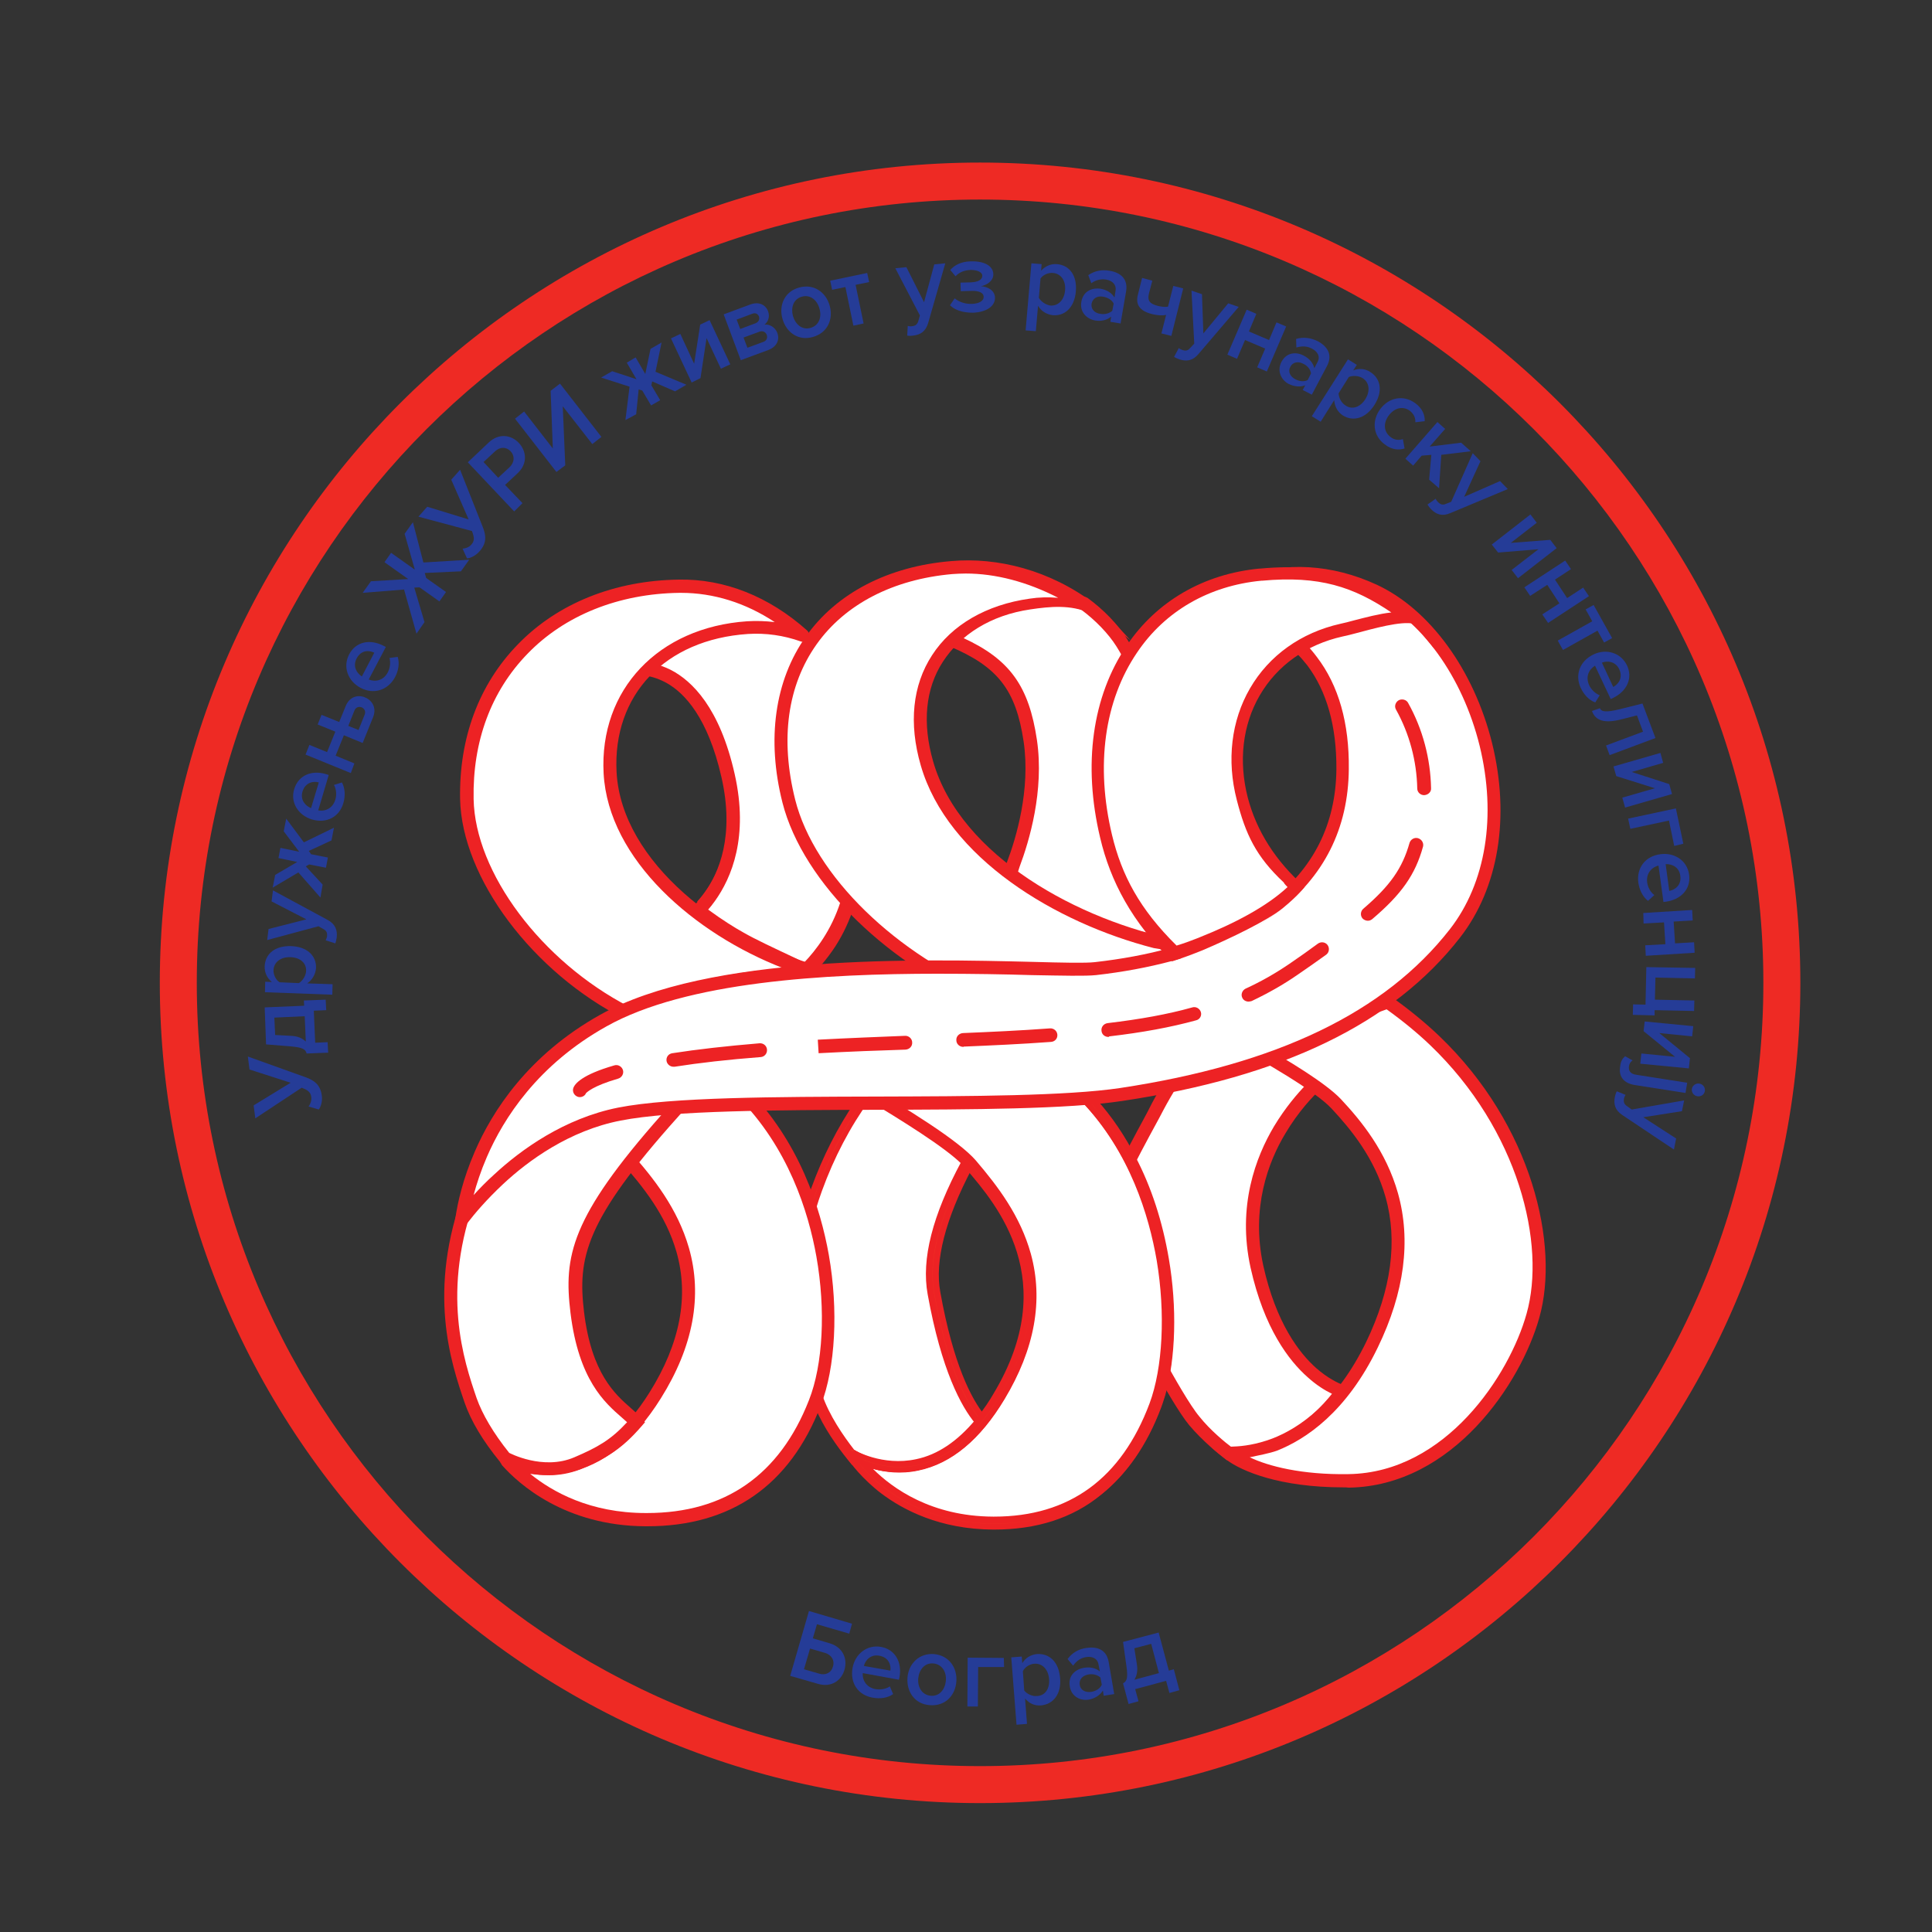 <?xml version="1.0" encoding="utf-8"?>
<!-- Generator: Adobe Illustrator 22.1.0, SVG Export Plug-In . SVG Version: 6.00 Build 0)  -->
<svg version="1.1" id="Layer_1" xmlns="http://www.w3.org/2000/svg" xmlns:xlink="http://www.w3.org/1999/xlink" x="0px" y="0px"
	 viewBox="0 0 700 700" style="enable-background:new 0 0 700 700;" xml:space="preserve">
<rect x="0" y="0" width="700" height="700" fill="#333333" stroke="none"/>
<style type="text/css">
	.st0{fill:#EE2A24;}
	.st1{fill:#253C97;}
	.st2{fill:#ED2224;}
	.st3{fill:#FFFFFF;}
	.st4{fill:#EE2F24;}
</style>
<g>
	<path class="st0" d="M355.1,653.3C191.2,653.3,57.9,520,57.9,356.1S191.2,58.9,355.1,58.9s297.2,133.3,297.2,297.2
		S519,653.3,355.1,653.3z M355.1,72.3c-156.5,0-283.8,127.3-283.8,283.8s127.3,283.8,283.8,283.8s283.8-127.3,283.8-283.8
		S511.6,72.3,355.1,72.3z"/>
</g>
<g>
	<path class="st1" d="M115.5,402l-3.7-1.1c0.7-0.9,1.1-2.1,1-3.3c-0.2-1.9-1.2-2.6-3.5-3.5l-16.8,11.1l-0.6-4.7l13.4-8.2l-14.9-4.8
		l-0.6-4.7l20.9,7.5c3.1,1.1,5.4,2.7,5.9,6.7C116.9,399,116.2,401.1,115.5,402z"/>
	<path class="st1" d="M111.1,381.7c-0.4-1.5-1.3-2.2-6-2.6l-8.7-0.7L95.9,365l14.3-0.6l-0.1-1.9l7.9-0.3l0.2,3.8l-4.5,0.2l0.5,11.6
		l4.5-0.2l0.2,3.8L111.1,381.7z M105.4,375.3c2.5,0.1,4.2,0.9,5.4,2.1l-0.4-9.2l-11,0.5l0.3,6.3L105.4,375.3z"/>
	<path class="st1" d="M111.3,356.3l9.2,0.3l-0.1,3.8l-24.4-0.9l0.1-3.8l2.4,0.1c-1.7-1.4-2.7-3.4-2.6-5.7c0.2-4.5,3.7-7.5,9.6-7.3
		c5.8,0.2,9.2,3.5,9,8C114.3,353,113.2,355,111.3,356.3z M105.2,346.8c-3.4-0.1-5.9,1.7-6.1,4.6c-0.1,1.8,0.9,3.7,2.2,4.5l7,0.3
		c1.3-0.8,2.5-2.6,2.6-4.3C111.1,348.9,108.7,346.9,105.2,346.8z"/>
	<path class="st1" d="M118,340.7c0.2-0.4,0.4-1,0.5-1.4c0.1-1.2-0.1-2-1.2-2.6l-1.9-1.1l-18.6,5l0.5-4l13.7-3.5l-12.6-6.5l0.5-4
		l19.8,10.7c2.8,1.5,3.6,3.7,3.3,6.4c-0.1,0.5-0.3,1.6-0.5,2.1L118,340.7z"/>
	<path class="st1" d="M116.1,325.2l-8-9.1l-9.3,5.5l0.9-4.6l8-4.7l-6.8-1.4l0.7-3.7l6.8,1.4l-5.6-7.4l0.9-4.6l6.4,8.6l10.9-5.3
		l-0.9,4.6l-8.2,3.8l0.8,1.2l6.1,1.2l-0.7,3.7l-6.1-1.2l-1.2,0.7l6.1,6.6L116.1,325.2z"/>
	<path class="st1" d="M113,296.9c-4.9-1.5-7.9-6.1-6.4-11c1.5-5,6.3-7,11.6-5.4l0.9,0.3l-3.8,12.8c2.6,0.5,5.3-0.8,6.2-3.9
		c0.5-1.6,0.4-3.7-0.5-5.3l2.9-0.9c1.1,2.1,1.3,4.8,0.5,7.5C123,295.9,118.4,298.5,113,296.9z M109.6,286.8c-0.9,3.1,1.1,5.2,3.1,6
		l2.8-9.3C113.5,282.9,110.6,283.5,109.6,286.8z"/>
	<path class="st1" d="M127.1,280.1l-16.4-6.7l1.4-3.5l6.4,2.6l3-7.4l-6.4-2.6l1.4-3.5l6.4,2.6l2.4-5.9c1.4-3.3,4.4-4.1,7-3
		c2.6,1.1,4.2,3.8,2.9,7.1l-3.8,9.4l-6.8-2.8l-3,7.4l6.8,2.8L127.1,280.1z M126.2,263l3.7,1.5l2.2-5.5c0.5-1.2,0-2.2-1-2.7
		c-1.1-0.4-2.2-0.1-2.7,1.2L126.2,263z"/>
	<path class="st1" d="M130.6,249.2c-4.5-2.4-6.5-7.5-4.1-12.1c2.4-4.6,7.5-5.7,12.5-3.1l0.8,0.4l-6.2,11.8c2.5,1,5.4,0.3,6.9-2.6
		c0.8-1.5,1.1-3.6,0.6-5.2l3-0.4c0.7,2.3,0.3,5-1,7.4C140.6,250,135.5,251.8,130.6,249.2z M129.2,238.6c-1.5,2.9,0.1,5.3,1.9,6.5
		l4.5-8.6C133.7,235.5,130.8,235.5,129.2,238.6z"/>
	<path class="st1" d="M150.9,229.6l-4.5-16l-15,1.2l3-4.2l13.5-0.8l-8.6-6.1l2.4-3.4l8.6,6.1l-3.7-13l3-4.2l3.8,14.6l16.6-1l-3,4.2
		l-13.1,0.6l0.5,1.8l7.2,5.1l-2.4,3.4l-7.2-5.1l-1.9,0.1l3.7,12.5L150.9,229.6z"/>
	<path class="st1" d="M169.2,202.3l-1.6-3.5c1.1-0.1,2.3-0.5,3.1-1.4c1.3-1.4,1.2-2.6,0.3-5l-19.4-5.2l3.2-3.6l15,4.6l-6.3-14.4
		l3.2-3.6l8.2,20.7c1.2,3,1.6,5.8-1.2,8.9C172.3,201.4,170.3,202.3,169.2,202.3z"/>
	<path class="st1" d="M186.3,185.3l-16.8-17.8l7.6-7.2c3.6-3.4,8.1-2.8,10.9,0.2c2.8,3,3.2,7.5-0.4,10.9l-4.6,4.3l6.3,6.6
		L186.3,185.3z M185,163.5c-1.6-1.7-3.9-1.6-5.6,0l-4.2,3.9l5.3,5.7l4.2-3.9C186.4,167.5,186.6,165.2,185,163.5z"/>
	<path class="st1" d="M201.6,171l-15-19.3l3.3-2.6l10.4,13.4l-0.8-20.9l3.4-2.6l15,19.3l-3.3,2.6l-10.7-13.7l0.9,21.4L201.6,171z"/>
	<path class="st1" d="M226.6,152.2l1.5-12.1l-10.3-3.3l4-2.3l8.8,2.9l-3.5-6l3.2-1.9l3.5,6l1.9-9.1l4-2.3l-2.2,10.6l11.2,4.7
		l-4.1,2.4l-8.3-3.6l-0.3,1.4l3.2,5.4l-3.3,1.9l-3.2-5.4l-1.3-0.4l-0.9,9L226.6,152.2z"/>
	<path class="st1" d="M250.6,138.6l-7.5-16l3.4-1.6l5,10.8l2.2-14.2l3.4-1.6l7.5,16l-3.4,1.6l-5.2-11.1l-2.2,14.5L250.6,138.6z"/>
	<path class="st1" d="M268.4,130.5l-6.2-16.6l9.7-3.6c3.1-1.1,5.5,0.1,6.4,2.5c0.7,2,0,3.8-1.3,4.8c1.9-0.2,3.8,1,4.6,2.9
		c1,2.6-0.1,5.1-3.2,6.3L268.4,130.5z M275,114.7c-0.4-1-1.3-1.5-2.5-1l-5.6,2.1l1.3,3.4l5.6-2.1C274.9,116.6,275.3,115.7,275,114.7
		z M277.8,121.3c-0.4-1-1.4-1.6-2.7-1.1l-5.7,2.1l1.4,3.7l5.7-2.1C277.7,123.5,278.2,122.5,277.8,121.3z"/>
	<path class="st1" d="M283.5,115.5c-1.4-4.9,0.8-9.9,6-11.3c5.3-1.5,9.7,1.6,11.1,6.5c1.4,4.9-0.7,9.9-6.1,11.4
		C289.3,123.6,284.9,120.5,283.5,115.5z M296.9,111.8c-0.8-3-3.3-5.2-6.4-4.3c-3.1,0.9-4,4-3.2,7c0.9,3,3.3,5.2,6.4,4.3
		C296.8,117.9,297.8,114.8,296.9,111.8z"/>
	<path class="st1" d="M309.2,118l-2.9-14l-4.8,1l-0.7-3.3l13.4-2.8l0.7,3.3l-4.9,1l2.9,14L309.2,118z"/>
	<path class="st1" d="M328.9,118.1c0.4,0.1,1,0.2,1.5,0.1c1.2-0.1,1.9-0.6,2.3-1.8l0.6-2.1l-8.9-17.1l4-0.4l6.4,12.7l3.7-13.7l4-0.4
		l-6.2,21.6c-0.9,3.1-2.8,4.3-5.5,4.6c-0.5,0.1-1.6,0.1-2.1,0L328.9,118.1z"/>
	<path class="st1" d="M344.2,110.6l1.7-2.5c1.7,1.4,4,2.1,6.3,2c2.6-0.1,4.2-1.1,4.2-2.5c0-1.7-2-2.3-4.6-2.2l-3.7,0.1l-0.1-3.1
		l3.7-0.1c2.6-0.1,4.2-0.9,4.2-2.4c0-1.3-1.8-2.1-4.2-2.1c-2.3,0.1-4.1,0.8-5.5,2.3l-1.9-2.3c1.6-1.8,4-3,7.2-3.1
		c5.1-0.2,8.3,1.6,8.4,4.6c0.1,2.4-2.3,4-4.5,4.4c2.1,0.1,5,1.3,5.1,4.1c0.1,3-2.9,5.3-8,5.5C348.7,113.3,345.9,112.3,344.2,110.6z"
		/>
	<path class="st1" d="M376.1,110.8l-0.8,9.2l-3.7-0.3l2.1-24.3l3.7,0.3l-0.2,2.4c1.4-1.6,3.5-2.6,5.8-2.4c4.5,0.4,7.3,4.1,6.8,9.9
		c-0.5,5.8-4,9-8.4,8.6C379.2,113.9,377.3,112.8,376.1,110.8z M385.9,105.2c0.3-3.4-1.4-6-4.3-6.3c-1.8-0.2-3.7,0.7-4.6,2l-0.6,7
		c0.7,1.3,2.5,2.6,4.2,2.8C383.5,110.9,385.6,108.6,385.9,105.2z"/>
	<path class="st1" d="M402.3,116.6l0.3-1.9c-1.5,1.3-3.6,1.8-5.9,1.4c-2.8-0.5-5.6-2.9-4.9-6.8c0.7-4,4.1-5.1,6.9-4.7
		c2.3,0.4,4.1,1.5,5.1,3.2l0.4-2.6c0.3-2-1.1-3.5-3.4-3.9c-1.9-0.3-3.7,0.1-5.4,1.3l-1.1-2.9c2.3-1.6,4.9-2.1,7.7-1.6
		c3.8,0.6,6.8,2.8,6,7.5l-2,11.6L402.3,116.6z M403,112.6l0.5-2.6c-0.6-1.3-2.1-2.2-3.8-2.5c-2.1-0.4-3.8,0.6-4.2,2.5
		c-0.3,1.9,1,3.4,3.1,3.7C400.3,114,401.9,113.6,403,112.6z"/>
	<path class="st1" d="M417.5,101.7l-1.2,4.6c-0.7,2.7,0.4,3.8,3.1,4.5c1.6,0.4,2.9,0.5,3.8,0.3l1.9-7.5l3.6,0.9l-4.3,17.2l-3.6-0.9
		l1.7-6.7c-1.3,0.3-3,0.2-5.1-0.3c-4.7-1.2-6-3.6-5.1-7.1l1.5-6L417.5,101.7z"/>
	<path class="st1" d="M427.1,126.1c0.3,0.3,0.9,0.6,1.3,0.7c1.1,0.4,2,0.3,2.8-0.7l1.5-1.6l-1-19.2l3.8,1.3l0.5,14.2l9-10.9l3.8,1.3
		l-14.6,17.1c-2.1,2.5-4.4,2.7-6.9,1.9c-0.5-0.2-1.5-0.6-1.9-0.9L427.1,126.1z"/>
	<path class="st1" d="M444.7,128.5l7-16.3l3.5,1.5l-2.7,6.4l7.3,3.1l2.7-6.4l3.5,1.5l-7,16.3l-3.5-1.5l2.9-6.8l-7.3-3.1l-2.9,6.8
		L444.7,128.5z"/>
	<path class="st1" d="M472,141.3l0.9-1.7c-1.8,0.7-4,0.5-6-0.5c-2.5-1.3-4.4-4.5-2.6-8c1.9-3.6,5.5-3.6,8-2.3
		c2.1,1.1,3.5,2.7,3.9,4.6l1.2-2.3c1-1.8,0.1-3.7-2.1-4.8c-1.7-0.9-3.5-1-5.6-0.4l-0.1-3.1c2.7-0.8,5.3-0.4,7.8,0.8
		c3.4,1.8,5.6,4.8,3.4,9l-5.5,10.4L472,141.3z M473.8,137.7l1.2-2.4c-0.2-1.5-1.3-2.8-2.8-3.5c-1.9-1-3.8-0.6-4.7,1.1
		c-0.9,1.7-0.1,3.5,1.8,4.5C470.8,138.2,472.5,138.4,473.8,137.7z"/>
	<path class="st1" d="M483.4,145l-4.9,7.8l-3.2-2l13.1-20.6l3.2,2l-1.3,2c2-0.8,4.3-0.7,6.2,0.6c3.8,2.4,4.6,7,1.5,11.9
		c-3.1,4.9-7.7,6.2-11.5,3.8C484.7,149.3,483.6,147.4,483.4,145z M494.7,144.6c1.8-2.9,1.5-6-1-7.6c-1.5-0.9-3.6-1-5-0.4l-3.7,5.9
		c0,1.5,1,3.5,2.5,4.4C489.9,148.6,492.9,147.5,494.7,144.6z"/>
	<path class="st1" d="M500.1,148.2c3.2-4.3,8.5-5.2,12.7-2.1c2.7,2,3.5,4.4,3.4,6.5l-3.4,0.4c0.1-1.7-0.6-3-1.9-4.1
		c-2.5-1.9-5.6-1.2-7.7,1.6c-2.1,2.8-1.9,6,0.7,7.9c1.3,1,2.8,1.2,4.4,0.7l0.6,3.4c-2,0.6-4.5,0.6-7.2-1.5
		C497.5,157.9,496.9,152.5,500.1,148.2z"/>
	<path class="st1" d="M517.8,173.8l0.8-9l-3.5,0.3l-3.1,3.6l-2.8-2.5l11.6-13.3l2.8,2.5l-5.6,6.4l11.4-1.4l3.5,3.1l-10.7,1.3
		l-0.8,12.1L517.8,173.8z"/>
	<path class="st1" d="M520.2,180.7c0.1,0.4,0.5,0.9,0.8,1.2c0.8,0.8,1.6,1.2,2.8,0.7l2-0.8l7.8-17.6l2.8,2.9l-5.9,12.9l13-5.7
		l2.8,2.9l-20.8,8.7c-3,1.3-5.1,0.5-7-1.4c-0.4-0.4-1-1.2-1.3-1.7L520.2,180.7z"/>
	<path class="st1" d="M540.5,197.3l14-10.9l2.3,3l-9.4,7.3l14.3-1.1l2.3,3l-14,10.9l-2.3-3l9.7-7.5l-14.6,1.2L540.5,197.3z"/>
	<path class="st1" d="M552.3,212.8l14.8-9.7l2.1,3.1l-5.8,3.8l4.4,6.7l5.8-3.8l2.1,3.1l-14.8,9.7l-2.1-3.1l6.2-4l-4.4-6.7l-6.2,4
		L552.3,212.8z"/>
	<path class="st1" d="M564.4,232.1l12.5-7l-2.4-4.3l2.9-1.6l6.7,12l-2.9,1.6l-2.4-4.3l-12.5,7L564.4,232.1z"/>
	<path class="st1" d="M577.4,237.1c4.6-2.2,9.9-0.6,12.1,4c2.2,4.7-0.1,9.4-5.1,11.8l-0.8,0.4l-5.7-12.1c-2.3,1.4-3.5,4.1-2.1,7.1
		c0.7,1.5,2.2,3,3.8,3.6l-1.6,2.6c-2.3-0.8-4.1-2.8-5.3-5.3C570.6,244.6,572.3,239.5,577.4,237.1z M586.7,242.5
		c-1.4-2.9-4.3-3.2-6.3-2.4l4.1,8.8C586.4,247.9,588.1,245.6,586.7,242.5z"/>
	<path class="st1" d="M579.7,256.6c0.5,1.4,2.4,1.5,7,0.4l8.4-2.1l4.7,12.5l-16.6,6.2l-1.3-3.5l13.4-5l-2.2-5.9l-5.5,1.4
		c-6.2,1.6-9.5,0.6-10.8-3L579.7,256.6z"/>
	<path class="st1" d="M584.6,277.7l17-4.9l1,3.6l-11.4,3.3l13.6,4.4l1,3.6l-17,4.9l-1-3.6l11.8-3.4l-14-4.4L584.6,277.7z"/>
	<path class="st1" d="M606.6,306.5l-1.9-9.2l-14,3l-0.8-3.7l17.3-3.7l2.7,12.8L606.6,306.5z"/>
	<path class="st1" d="M601.6,309.5c5.1-0.7,9.7,2.3,10.4,7.4c0.7,5.1-2.8,9-8.4,9.8l-0.9,0.1l-1.8-13.2c-2.6,0.7-4.5,2.9-4.1,6.1
		c0.2,1.7,1.2,3.6,2.6,4.6l-2.3,2.1c-1.9-1.5-3.1-3.9-3.5-6.6C592.9,314.6,596,310.2,601.6,309.5z M608.8,317.3
		c-0.4-3.2-3.1-4.3-5.3-4.2l1.3,9.7C606.9,322.4,609.3,320.7,608.8,317.3z"/>
	<path class="st1" d="M595.4,330.8l17.7-1.1l0.2,3.8l-6.9,0.4l0.5,7.9l6.9-0.4l0.2,3.8l-17.7,1.1l-0.2-3.8l7.3-0.4l-0.5-7.9
		l-7.4,0.4L595.4,330.8z"/>
	<path class="st1" d="M596.2,364l0.3-13.6l17.7,0.3l-0.1,3.8l-14.3-0.3l-0.2,8l14.3,0.3l-0.1,3.8l-14.3-0.3l0,1.9l-7.9-0.2l0.1-3.8
		L596.2,364z"/>
	<path class="st1" d="M595.9,370.1l17.6,1.7l-0.4,3.7l-11.9-1.2l11.1,9.1l-0.4,3.7l-17.6-1.7l0.4-3.7l12.2,1.2l-11.4-9.3
		L595.9,370.1z"/>
	<path class="st1" d="M588.8,382.7l2.7,1.5c-0.7,0.5-1.2,1.2-1.3,2.2c-0.2,1.5,0.5,2.7,2.6,3l18.5,2.9l-0.6,3.7l-18.5-2.9
		c-3.7-0.6-5.8-2.9-5.2-6.6C587.2,384.6,587.7,383.7,588.8,382.7z M615.7,392.6c1.3,0.2,2.2,1.4,2,2.7c-0.2,1.3-1.4,2.1-2.7,1.9
		s-2.2-1.4-2-2.7C613.2,393.3,614.4,392.4,615.7,392.6z"/>
	<path class="st1" d="M589,396.7c-0.3,0.3-0.5,0.9-0.6,1.3c-0.2,1.2,0,2,1,2.7l1.8,1.3l19-3.3l-0.8,3.9l-14,2.2l11.9,7.7l-0.8,4
		l-18.7-12.5c-2.7-1.8-3.2-4-2.7-6.6c0.1-0.5,0.4-1.5,0.7-2L589,396.7z"/>
</g>
<g>
	<path class="st1" d="M308.7,588.3l-1,3.6l-11.7-3.4l-1.5,5.1l6.1,1.8c4.8,1.4,6.5,5.6,5.4,9.5c-1.1,4-4.8,6.6-9.6,5.2l-10.1-2.9
		l6.8-23.5L308.7,588.3z M293.5,597.3l-2.2,7.5l5.5,1.6c2.3,0.7,4.4-0.3,5-2.6c0.7-2.3-0.6-4.2-2.8-4.9L293.5,597.3z"/>
	<path class="st1" d="M308.9,604.3c0.9-5,5.2-8.5,10.3-7.6c5.1,0.9,7.7,5.5,6.7,11l-0.2,0.9l-13.1-2.4c-0.2,2.7,1.4,5.2,4.6,5.8
		c1.7,0.3,3.8,0,5.2-1l1.2,2.8c-2,1.4-4.6,1.8-7.4,1.3C311,614.2,307.9,609.9,308.9,604.3z M318.6,599.9c-3.2-0.6-5.1,1.7-5.6,3.7
		l9.6,1.7C322.9,603.3,322,600.5,318.6,599.9z"/>
	<path class="st1" d="M328.8,607.8c0.4-5,4.2-8.9,9.6-8.5c5.5,0.5,8.5,5,8.1,10c-0.4,5.1-4.1,9-9.7,8.5
		C331.4,617.4,328.4,612.9,328.8,607.8z M342.7,609c0.3-3.1-1.3-6-4.5-6.3c-3.2-0.3-5.2,2.3-5.5,5.4c-0.3,3.1,1.3,6,4.5,6.3
		C340.4,614.7,342.4,612.1,342.7,609z"/>
	<path class="st1" d="M363.8,604l-9.4,0l-0.1,14.3l-3.8,0l0.1-17.7l13.1,0.1L363.8,604z"/>
	<path class="st1" d="M371.4,615.4l0.7,9.2l-3.8,0.3l-1.9-24.4l3.8-0.3l0.2,2.4c1.1-1.9,3.1-3.1,5.3-3.3c4.5-0.3,7.9,2.8,8.4,8.7
		c0.5,5.8-2.5,9.5-6.9,9.9C374.9,618.1,372.9,617.2,371.4,615.4z M380.1,608.3c-0.3-3.4-2.4-5.7-5.3-5.5c-1.8,0.1-3.5,1.3-4.2,2.7
		l0.5,7c0.9,1.2,2.9,2.2,4.6,2C378.7,614.4,380.4,611.8,380.1,608.3z"/>
	<path class="st1" d="M399.9,614.4l-0.3-1.9c-1,1.7-2.9,2.9-5.1,3.3c-2.8,0.5-6.3-0.9-6.9-4.8c-0.7-4,2.2-6.2,5-6.7
		c2.3-0.4,4.4,0,5.9,1.3L398,603c-0.3-2-2.2-3-4.5-2.6c-1.9,0.3-3.4,1.3-4.7,3.1l-2-2.4c1.7-2.3,4-3.6,6.7-4
		c3.8-0.6,7.4,0.4,8.2,5.1l2,11.6L399.9,614.4z M399.2,610.4l-0.5-2.6c-1.1-1-2.7-1.4-4.4-1.1c-2.1,0.4-3.4,1.8-3.1,3.8
		c0.3,1.9,2.1,2.8,4.2,2.5C397.1,612.7,398.6,611.8,399.2,610.4z"/>
	<path class="st1" d="M406.9,609.9c1.3-0.7,1.9-1.8,1.2-6.4l-1.2-8.6l12.9-3.4l3.7,13.8l1.8-0.5l2,7.6l-3.6,1l-1.2-4.4l-11.2,3
		l1.2,4.4l-3.6,1L406.9,609.9z M411.9,602.9c0.4,2.4,0,4.3-0.9,5.7l8.9-2.4l-2.8-10.6l-6.1,1.6L411.9,602.9z"/>
</g>
<g>
	<g>
		<g>
			<g>
				<path class="st2" d="M306,399.3l-0.5-0.9c-0.5-0.9-0.9-1.7-1.4-2.5l-1.2-2.1l4.8,3L306,399.3z"/>
			</g>
		</g>
	</g>
	<g>
		<g>
			<g>
				<path class="st3" d="M408.5,451.6c1.1,18.2,8.6,31.3,11,41.9c3.5,6.3,9.6,17.2,13.2,21.5c4.6,5.5,11.1,10.6,12.6,11.8
					c1.7,0.2,8.5,0.6,17.2-3c6.1-2.5,15.1-8,23.7-19.7c-2.4-0.9-6.5-2.8-11-6.8c-6.5-5.7-15.2-17-20-38.4
					c-4.8-21.5,1.9-38.8,8.2-49.5c5-8.5,10.7-14.2,13.4-16.7l-32.8-20.7c-2.5,1.8-9.6,6.9-14.7,13.3c-5.4,6.8-10.3,16.3-11.5,18.7
					c0,0-6.6,12.1-9.1,17.2S408.5,451.6,408.5,451.6z"/>
				<path class="st2" d="M447.8,529.2c-1.1,0-2-0.1-2.7-0.1l-0.7-0.1l-0.5-0.4c-1.9-1.4-8.3-6.6-13-12.2
					c-3.5-4.2-9.3-14.2-13.5-21.9l-0.2-0.6c-0.8-3.4-2.2-7.2-3.6-11.2c-3-8.3-6.7-18.5-7.5-31c-0.4-4.4-2-26.2,0.6-31.6
					c2.4-5.1,8.9-16.8,9.1-17.3c1.3-2.7,6.2-12.1,11.8-19c5.2-6.5,12.3-11.8,15.2-13.7l1.3-0.9l36.7,23.2l-2.2,2.1
					c-2.8,2.6-8.1,8.1-12.9,16.2c-6.2,10.3-12.5,27-8,47.8c4.6,20.8,13,31.7,19.2,37.2c4.1,3.6,7.8,5.4,10.2,6.3l3,1.1l-1.9,2.5
					c-9,12.1-18.4,17.8-24.7,20.4C456.9,528.6,451.3,529.2,447.8,529.2z M446.3,524.4c2.4,0.1,8.2,0.1,15.4-2.9
					c5.4-2.2,13.2-6.9,20.9-16.5c-2.5-1.2-5.6-3.1-8.8-6c-6.8-6-15.8-17.7-20.7-39.7c-4.9-22.3,1.9-40.1,8.5-51.2
					c4.1-6.8,8.5-11.9,11.6-15.1l-28.9-18.3c-2.9,2.1-8.7,6.6-12.9,11.9c-5.4,6.7-10.3,16.4-11.3,18.3c-0.1,0.2-6.7,12.2-9.1,17.2
					c-1.5,3.1-1,19-0.1,29.2l0,0c0.7,11.8,4.2,21.3,7.2,29.7c1.5,4.1,2.9,7.9,3.7,11.5c3.4,6.2,9.4,16.8,12.8,20.8
					C438.5,518.2,444,522.7,446.3,524.4z"/>
			</g>
		</g>
	</g>
	<g>
		<g>
			<g>
				<path class="st2" d="M436.4,530.4C436.4,530.5,436.4,530.5,436.4,530.4C436.4,530.4,436.4,530.4,436.4,530.4L436.4,530.4z
					 M437.7,528.9L437.7,528.9C437.7,528.9,437.7,528.9,437.7,528.9C437.7,528.9,437.7,528.9,437.7,528.9z"/>
			</g>
		</g>
	</g>
	<g>
		<g>
			<g>
				<path class="st3" d="M447.1,526.5c5.1,3.8,17.5,10.4,41.5,10c36.5-0.5,60.3-36.9,66.7-59.8c7.2-25.7-2.7-68.2-35.6-99.7
					c-4.7-4.5-10.4-9.2-16.9-13.9c-4.4,1.7-9,3.2-13.7,4.6c-12.8,3.7-26.7,6.3-42.4,8c14.5,8.1,31.4,17.9,37.3,24.2
					c7.2,7.7,16,18.5,20.2,33.1c4.7,16.5,2.3,34.7-7.1,54.2c-11.1,22.9-25.3,32.3-35.2,36.2C455.9,525.7,450.8,526.4,447.1,526.5z"
					/>
				<path class="st2" d="M486.8,538.9c-23.3,0-36.9-5.9-42.3-9.9l-5.5-4.5l8.1-0.4c3.1-0.1,8.1-0.7,13.9-2.9
					c9.6-3.7,23.2-12.8,34-35c9.1-18.9,11.5-36.6,7-52.5c-4-14.2-12.6-24.6-19.6-32.1c-5.9-6.3-23.8-16.6-36.8-23.8l-6.5-3.6
					l7.4-0.8c15.5-1.6,29.3-4.2,42-7.9c4.7-1.3,9.2-2.9,13.6-4.5l1.2-0.4l1,0.7c6.6,4.7,12.4,9.5,17.2,14.1
					c33.6,32.2,43.7,75.7,36.2,102.1c-6.6,23.5-31.2,60.9-69,61.5C488,538.9,487.4,538.9,486.8,538.9z M452.8,528
					c6.6,3.2,18.9,6.4,35.8,6.1c35.2-0.5,58.3-35.9,64.5-58.1c7.1-25-2.7-66.5-35-97.4c-4.4-4.2-9.7-8.6-15.7-12.9
					c-4.1,1.5-8.4,2.9-12.7,4.2c-11,3.2-22.6,5.5-35.5,7.2c12.8,7.2,26.2,15.4,31.6,21.1c7.4,7.9,16.4,18.9,20.7,34.1
					c4.8,17.1,2.4,35.9-7.3,55.9c-11.4,23.6-26.2,33.3-36.5,37.4C459.9,526.6,455.6,527.4,452.8,528z"/>
			</g>
		</g>
	</g>
	<g>
		<g>
			<g>
				<path class="st3" d="M330.6,391.7c18.6-0.1,37.5-0.1,53.9-0.6c2.8,2.5,5.5,5,8,7.6c17.9,18.6,25,41.9,27.8,58.2
					c3.3,19.2,2.3,39.2-2.7,52.3c-10.5,27.7-29.9,41.7-57.9,41.7c-0.1,0-0.3,0-0.4,0c-26.7-0.1-41.8-14-47.7-20.9
					c4.4,1.8,11.7,3.7,20.3,2c11.7-2.4,22-11,30.7-25.4c10.8-17.9,14-35.3,9.4-51.8c-3.8-13.5-11.8-24-19.8-33.4
					c-6-6.9-23.3-17.6-43.7-29.6C315.8,391.8,323.2,391.8,330.6,391.7z"/>
			</g>
			<g>
				<path class="st2" d="M359.7,551.5l-0.4,0c-27.3-0.1-42.8-14.8-48.2-21.1l-1.6-1.9l2.3,1c4.5,1.8,11.6,3.7,19.9,1.9
					c11.5-2.4,21.7-10.8,30.3-25.1c10.8-17.8,13.9-35,9.4-51.4c-3.7-13.4-11.7-23.8-19.7-33.1c-6.1-7-24.5-18.3-43.5-29.5l-1.9-1.1
					l2.2,0c7.3-0.1,14.7-0.1,22.1-0.1l0,0c18.4-0.1,37.4-0.1,53.9-0.6l0.3,0l0.2,0.2c2.9,2.6,5.6,5.2,8,7.6
					c18,18.7,25.1,42.1,27.9,58.5c3.3,19.3,2.3,39.4-2.7,52.6C407.6,537.3,387.9,551.5,359.7,551.5z M313.7,531.4
					c6.4,6.8,21.2,18.8,45.6,18.9l0.4,0c27.7,0,46.9-13.9,57.3-41.3c4.9-13,5.9-32.9,2.7-52c-2.8-16.2-9.9-39.5-27.6-57.9
					c-2.3-2.4-4.9-4.9-7.7-7.4c-16.4,0.5-35.3,0.6-53.6,0.6l0,0c-6.6,0-13.3,0-19.9,0.1c18.4,10.8,36,21.7,42,28.6
					c8.1,9.4,16.2,20,20,33.6c4.6,16.6,1.4,34.2-9.5,52.3c-8.8,14.6-19.3,23.2-31.1,25.7C324.7,534.1,318.3,533,313.7,531.4z"/>
			</g>
		</g>
	</g>
	<g>
		<g>
			<g>
				<g>
					<path class="st4" d="M296.6,509.9c-0.6-1.3-1.1-2.6-1.5-3.9c-4.6-13.8-13-39.5,0-75.3c4.6-12.8,10.3-23,15.7-30.8
						c0.5-0.7,1-1.4,1.5-2.1c0.3-0.4,0.5-0.7,0.8-1.1c0.7,0.4,1.3,0.8,2,1.2c-5.9,8-12.5,19.2-17.7,33.6c-12.8,35.2-4.5,60.4,0,74
						c2.5,7.6,7.5,15,11.8,20.5c-0.4-0.1-0.9-0.1-1.2,0.2c-0.4,0.3-0.5,0.9-0.2,1.4c0.1,0.1,0.6,1,1.6,2.3
						c-3.7-4.4-8.3-10.5-11.6-17.3C297.3,511.6,296.9,510.7,296.6,509.9z"/>
				</g>
				<g>
					<path class="st2" d="M308.9,530.1c-3.4-4.1-8.2-10.4-11.7-17.4c-0.4-0.8-0.8-1.7-1.2-2.5h0c-0.6-1.4-1.1-2.7-1.5-4
						c-4.6-13.9-13.1-39.7,0-75.7c4.1-11.2,9.4-21.6,15.7-30.9c0.5-0.7,1-1.4,1.5-2.1l1.1-1.6l3,1.8l-0.4,0.5
						c-7.2,9.9-13.2,21.2-17.6,33.5c-12.7,35-4.4,60.1,0,73.6c2.6,7.7,7.8,15.3,11.7,20.3l1.3,1.6l-2-0.7c-0.2-0.1-0.4,0-0.6,0.1
						c-0.2,0.2-0.2,0.4-0.1,0.6c0.1,0.2,0.6,1,1.6,2.3L308.9,530.1z M297.1,509.7c0.4,0.8,0.7,1.7,1.1,2.5
						c2.6,5.2,5.9,10.1,8.8,13.9c0.1-0.2,0.2-0.3,0.4-0.5c0.1-0.1,0.3-0.2,0.4-0.3c-3.9-5.1-8.8-12.3-11.3-19.8
						c-4.5-13.6-12.9-39,0-74.3c4.4-12.2,10.3-23.3,17.4-33.2l-0.9-0.5l-0.5,0.6c-0.5,0.7-1,1.4-1.5,2.1
						c-6.3,9.3-11.6,19.6-15.6,30.7c-13,35.7-4.5,61.2,0,75C296.1,507,296.6,508.3,297.1,509.7L297.1,509.7z"/>
				</g>
			</g>
			<g>
				<g>
					<path class="st4" d="M297.3,512.6c-0.4-0.8-0.8-1.7-1.2-2.5l0,0c-0.6-1.4-1.1-2.7-1.5-4c-4.6-13.8-13.1-39.6,0-75.7
						c4.1-11.2,9.4-21.6,15.7-30.9c0.5-0.7,1-1.4,1.5-2.1l1.1-1.5l2.8,1.7l-0.3,0.4c-7.2,9.9-13.2,21.2-17.6,33.5
						c-12.7,35-4.4,60.2,0,73.7c2.6,7.8,7.8,15.4,11.8,20.4l1.1,1.4l-1.7-0.6c-0.2-0.1-0.5,0-0.7,0.1c-0.2,0.2-0.3,0.5-0.1,0.8
						c0,0,0.5,0.9,1.6,2.3l-0.8,0.6C305.5,526,300.7,519.6,297.3,512.6z M296.8,505.4c-4.5-13.6-12.9-38.9,0-74.3
						c4.4-12.2,10.3-23.4,17.5-33.3l-1.1-0.6l-0.5,0.7c-0.5,0.7-1,1.4-1.5,2.1c-6.3,9.3-11.6,19.6-15.6,30.7c-13,35.7-4.5,61.3,0,75
						c0.4,1.3,0.9,2.5,1.5,3.9v0c0.4,0.8,0.7,1.7,1.1,2.5c2.6,5.3,6,10.2,9,14c0.1-0.2,0.2-0.4,0.4-0.6c0.2-0.1,0.3-0.2,0.5-0.3
						C304.2,520.3,299.3,512.9,296.8,505.4z"/>
				</g>
				<g>
					<path class="st2" d="M308.8,530.8l-0.4-0.4c-3.4-4.1-8.3-10.5-11.7-17.5l0,0c-0.4-0.8-0.8-1.7-1.2-2.6c-0.6-1.4-1.1-2.7-1.5-4
						c-4.6-13.9-13.2-39.8,0-76c4.1-11.2,9.4-21.7,15.8-31.1c0.5-0.7,1-1.4,1.5-2.1l1.4-2l3.9,2.3l-0.7,0.9
						c-7.2,9.9-13.1,21.1-17.6,33.3c-12.7,34.8-4.4,59.8,0,73.3c2.5,7.7,7.7,15.2,11.7,20.2l2.4,3l-3.7-1.3c0,0,0.5,0.9,1.5,2.3
						l0.4,0.5L308.8,530.8z M307.4,527.2c0.1,0.1,0.2,0.2,0.3,0.4c0-0.1-0.1-0.1-0.1-0.1c-0.1-0.1-0.1-0.2-0.1-0.4L307.4,527.2z
						 M313.3,398l-0.2,0.2c-0.5,0.7-1,1.4-1.5,2.1c-6.3,9.2-11.5,19.5-15.6,30.6c-12.9,35.5-4.5,61,0,74.7c0.4,1.2,0.9,2.5,1.5,3.9
						c0.4,0.8,0.7,1.6,1.1,2.5c2.1,4.3,4.9,8.7,8.4,13.3c0,0,0,0,0,0c0,0,0,0,0,0c-3.8-4.9-8.6-12.1-11-19.5l0,0
						c-4.5-13.7-12.9-39.1,0-74.6C300.6,418.9,306.4,407.8,313.3,398L313.3,398z"/>
				</g>
			</g>
		</g>
		<g>
			<g>
				<g>
					<g>
						<path class="st3" d="M349.4,421.2c-10.4,19.5-14.4,35.1-12.2,47.5c5,28,12.3,40.8,17.1,46.4c-6.7,8.1-14.1,13-22.2,14.7
							c-12.7,2.7-22.7-3.8-22.8-3.9c-0.1-0.1-0.2-0.1-0.3-0.1c-4.3-5.5-9.3-12.9-11.8-20.5c-4.5-13.6-12.8-38.8,0-74
							c5.3-14.4,11.9-25.6,17.7-33.6C330.2,406.9,343.4,415.3,349.4,421.2z"/>
					</g>
					<g>
						<path class="st2" d="M325.9,531.1c-9.8,0-16.8-4.6-16.8-4.7l-0.2-0.1l-0.2-0.2c-4-5.1-9.3-12.8-11.9-20.7
							c-4.5-13.6-12.9-39,0-74.3c4.5-12.4,10.5-23.7,17.8-33.7l0.3-0.5l0.5,0.3c18.7,11.2,29.4,18.5,34.6,23.5l0.3,0.3l-0.2,0.4
							c-10.3,19.4-14.3,34.8-12.1,47.1c4.9,27.4,11.9,40.2,16.9,46.2l0.3,0.4l-0.3,0.4c-6.8,8.2-14.3,13.2-22.5,14.9
							C330,530.9,327.9,531.1,325.9,531.1z M309.5,525.3c0.1,0,0.1,0.1,0.2,0.1c0.1,0.1,9.9,6.4,22.3,3.8c7.8-1.6,15-6.4,21.5-14.1
							c-5.1-6.2-12-19.2-16.9-46.3c-2.2-12.5,1.7-28.1,12-47.5c-6.6-6.3-21.3-15.4-33.5-22.8c-7.1,9.8-12.9,20.9-17.3,33
							c-12.7,35-4.4,60.1,0,73.6C300.4,512.8,305.6,520.3,309.5,525.3z"/>
					</g>
				</g>
			</g>
			<g>
				<g>
					<g>
						<path class="st4" d="M349.4,421.2c0.6,0.6,1.1,1.1,1.6,1.6c0,0,0.1,0.1,0.1,0.2c-9.7,18.6-13.6,33.8-11.5,45.3
							c4.8,27,11.8,39.4,16.2,45c-0.5,0.6-1,1.2-1.5,1.8c-4.8-5.7-12.1-18.5-17.1-46.4C335.1,456.3,339,440.6,349.4,421.2z"/>
					</g>
					<g>
						<path class="st2" d="M354.3,516.1l-0.5-0.6c-5.1-6-12.2-19.1-17.2-46.7c-2.3-12.6,1.7-28.3,12.2-47.9l0.4-0.7l0.6,0.6
							c0.6,0.6,1.1,1.1,1.6,1.7l0.3,0.3l-0.1,0.5c-9.7,18.4-13.5,33.6-11.5,45c4.7,26.3,11.4,38.8,16.1,44.7l0.3,0.4l-0.3,0.4
							c-0.5,0.6-1,1.3-1.5,1.9L354.3,516.1z M349.6,422.2c-10,19-13.9,34.2-11.7,46.4c4.7,26.5,11.5,39.4,16.4,45.6
							c0.2-0.3,0.5-0.6,0.7-0.9c-4.8-6.1-11.4-18.8-16.1-44.9c-2.1-11.6,1.8-26.9,11.4-45.4C350.1,422.8,349.9,422.5,349.6,422.2z
							 M350.9,422.9L350.9,422.9L350.9,422.9L350.9,422.9z"/>
					</g>
				</g>
				<g>
					<g>
						<path class="st4" d="M353.9,515.4c-5.1-6-12.2-19-17.2-46.7c-2.2-12.6,1.7-28.2,12.2-47.8l0.3-0.6l0.5,0.5
							c0.6,0.6,1.1,1.1,1.6,1.7l0.3,0.4l-0.2,0.3c-9.7,18.4-13.5,33.6-11.5,45c4.7,26.3,11.4,38.9,16.1,44.8l0.2,0.3l-0.2,0.3
							c-0.5,0.6-1,1.3-1.5,1.9l-0.4,0.5L353.9,515.4z M339,468.4c-2.1-11.6,1.8-26.9,11.4-45.4c-0.3-0.3-0.6-0.7-0.9-1
							c-10.1,19.1-14,34.4-11.8,46.6c4.8,26.7,11.5,39.6,16.5,45.7c0.3-0.3,0.6-0.7,0.8-1C350.3,507.2,343.7,494.5,339,468.4z"/>
					</g>
					<g>
						<path class="st2" d="M354.3,516.9l-0.9-1.1c-5.1-6.1-12.3-19.2-17.3-46.9c-2.3-12.7,1.7-28.5,12.3-48.2l0.7-1.3l1.1,1.1
							c0.6,0.6,1.2,1.2,1.6,1.7l0.6,0.7l-0.3,0.6c-9.6,18.3-13.5,33.4-11.4,44.7c4.7,26.2,11.3,38.7,16,44.5l0.5,0.6l-0.5,0.7
							c-0.5,0.6-1,1.3-1.5,1.9L354.3,516.9z M349.7,423.1c-9.7,18.6-13.4,33.5-11.3,45.4c4.6,25.9,11.1,38.6,15.9,44.8
							c0,0,0,0,0.1-0.1c-4.8-6.2-11.3-19-15.9-44.8l0,0C336.4,456.9,340.2,441.6,349.7,423.1C349.7,423.1,349.7,423.1,349.7,423.1z"
							/>
					</g>
				</g>
			</g>
			<g>
				<g>
					<g>
						<path class="st4" d="M307.9,526c0.3-0.3,0.8-0.4,1.2-0.2c0.1,0,0.2,0.1,0.3,0.1c0.1,0.1,10,6.6,22.8,3.9
							c8.1-1.7,15.5-6.6,22.2-14.7c0.5-0.6,1-1.2,1.5-1.8c1.8-2.4,3.6-5,5.3-7.8c24.9-41.5,1.5-69.2-10-82.5c0,0-0.1-0.1-0.1-0.2
							c-0.4-0.5-1-1.1-1.6-1.6c-6-5.8-19.2-14.3-34.4-23.5c-0.6-0.4-1.3-0.8-2-1.2c-0.7-0.4-1.5-0.9-2.2-1.3
							c-1.4-0.8-2.8-1.7-4.3-2.5c-0.5-0.3-0.9-0.6-1.4-0.8c1.4,0,2.9,0,4.3,0c20.2,12,37.4,22.7,43.3,29.6c8,9.4,16,19.9,19.7,33.4
							c4.5,16.5,1.4,33.9-9.4,51.8c-8.7,14.4-18.9,22.9-30.5,25.4c-8.5,1.8-15.7-0.1-20.1-2c5.8,6.9,20.8,20.8,47.3,20.9
							c0.1,0,0.3,0,0.4,0c27.7,0,47-14,57.4-41.7c4.9-13.1,5.9-33.1,2.7-52.3c-2.8-16.3-9.8-39.7-27.6-58.2
							c-2.5-2.6-5.1-5.1-7.9-7.6c1.1,0,2.2-0.1,3.2-0.1c2.2,2,4.4,4.1,6.4,6.2c6,6.3,10.8,13.1,14.7,20.1c0.5,0.9,1,1.8,1.4,2.6
							c6.8,13.1,10.3,26.3,12,36.7c3,17.5,2.4,35.7-1.3,48.9c-0.3,0.9-0.6,1.9-0.8,2.8c-0.2,0.6-0.4,1.2-0.6,1.7
							c-5,13.4-12.3,23.9-21.5,31.1c-10.3,8-23.1,12.1-38.1,12.1c-0.1,0-0.3,0-0.4,0c-19-0.1-32.1-7.1-39.8-12.9
							c-1.7-1.3-3.2-2.5-4.5-3.7c0,0,0,0,0,0c-2.9-2.7-4.9-5.1-6.2-6.7c-1-1.4-1.6-2.2-1.6-2.3C307.4,526.9,307.5,526.4,307.9,526z"
							/>
					</g>
					<g>
						<path class="st2" d="M360.2,553.7l-0.4,0c-19.1-0.1-32.4-7.1-40.2-13c-1.6-1.2-3.1-2.5-4.5-3.8c-3-2.8-5.1-5.3-6.3-6.8
							c-1-1.4-1.6-2.2-1.7-2.4c-0.4-0.7-0.3-1.6,0.3-2.1l0,0c0.5-0.4,1.2-0.6,1.8-0.3c0.1,0.1,0.3,0.1,0.4,0.2
							c0.1,0.1,9.9,6.4,22.3,3.8c7.9-1.7,15.2-6.5,21.8-14.5c0.5-0.6,1-1.2,1.5-1.8c1.8-2.4,3.6-5,5.2-7.7
							c24.8-41.3,1.4-68.7-9.9-81.9l0.4-0.5l-0.5,0.4c-0.4-0.5-0.9-1-1.5-1.6c-6.6-6.4-21.8-15.9-34.3-23.4l-4.1-2.5
							c-1.4-0.8-2.8-1.7-4.3-2.5l-3.3-1.9l6.7-0.1l0.1,0.1c18.9,11.2,37.3,22.5,43.4,29.7c8.1,9.4,16.1,20,19.8,33.6
							c4.6,16.6,1.4,34.2-9.4,52.3c-8.7,14.6-19.1,23.2-30.9,25.7c-7.2,1.5-13.6,0.4-18.1-1.1c6.3,6.8,21,18.8,45.2,18.9l0.4,0
							c27.4,0,46.5-13.9,56.8-41.3c4.9-13,5.9-32.9,2.6-52c-2.8-16.2-9.8-39.5-27.4-57.9c-2.3-2.4-5-5-7.9-7.6l-1.1-1l1.5,0
							c1.1,0,2.2-0.1,3.2-0.1l0.3,0l0.2,0.2c2.3,2.1,4.5,4.2,6.4,6.2c5.6,5.9,10.6,12.7,14.8,20.2c0.5,0.9,1,1.8,1.4,2.7
							c5.7,11,9.8,23.4,12.1,36.8c3,17.4,2.5,35.8-1.3,49.2c-0.3,1-0.6,1.9-0.9,2.8c-0.2,0.6-0.4,1.2-0.6,1.7
							c-5.1,13.5-12.4,24.1-21.7,31.4C388.3,549.6,375.4,553.7,360.2,553.7z M308.3,526.4c-0.2,0.2-0.2,0.4-0.1,0.6
							c0.1,0.2,0.6,1,1.6,2.3c1.2,1.5,3.2,4,6.1,6.6c1.5,1.3,2.9,2.6,4.5,3.7c7.6,5.8,20.6,12.7,39.4,12.8l0.4,0
							c14.9,0,27.6-4,37.7-11.9c9.1-7.1,16.3-17.5,21.3-30.8c0.2-0.5,0.4-1.1,0.6-1.7c0.3-0.9,0.6-1.8,0.8-2.7
							c3.7-13.2,4.2-31.4,1.3-48.7c-2.3-13.3-6.3-25.6-12-36.5c-0.5-0.9-0.9-1.8-1.4-2.6c-4.1-7.4-9-14.1-14.6-19.9
							c-1.9-1.9-3.9-4-6.2-6c-0.5,0-1,0-1.5,0.1c2.5,2.3,4.8,4.5,6.8,6.6c17.8,18.7,24.9,42.1,27.7,58.5c3.3,19.3,2.3,39.4-2.7,52.6
							c-10.5,27.9-30,42.1-58,42.1l-0.4,0c-27.1-0.1-42.4-14.8-47.8-21.1l-1.6-1.9l2.3,1c4.4,1.8,11.5,3.7,19.7,1.9
							c11.4-2.4,21.5-10.8,30.1-25.1c10.7-17.8,13.8-35,9.3-51.4c-3.7-13.4-11.6-23.8-19.6-33.1c-6-7-24.2-18.3-43-29.4l-2,0
							c1.3,0.8,2.6,1.5,3.9,2.3l4.1,2.5c18.7,11.2,29.4,18.5,34.6,23.5c0.6,0.6,1.1,1.1,1.6,1.7l0.1,0.2
							c11.4,13.4,35.3,41.2,10,83.2c-1.7,2.8-3.5,5.5-5.3,7.8c-0.5,0.6-1,1.3-1.5,1.9c-6.8,8.2-14.3,13.2-22.5,14.9
							c-13.1,2.8-23.2-3.9-23.3-4C308.7,526.3,308.5,526.3,308.3,526.4L308.3,526.4z"/>
					</g>
				</g>
				<g>
					<g>
						<path class="st4" d="M360.2,553.6l-0.4,0c-19.1-0.1-32.4-7.1-40.1-13c-1.6-1.2-3.1-2.4-4.6-3.8c-3-2.7-5-5.2-6.2-6.8
							c-1.1-1.4-1.6-2.4-1.7-2.4c-0.4-0.7-0.3-1.5,0.3-2v0c0.5-0.4,1.1-0.5,1.7-0.3c0.1,0.1,0.3,0.1,0.4,0.2
							c0.1,0.1,9.9,6.5,22.4,3.8c7.9-1.7,15.3-6.6,21.9-14.5c0.5-0.6,1-1.2,1.5-1.8c1.8-2.3,3.6-5,5.3-7.7
							c24.8-41.4,1.4-68.8-9.9-82l-0.1-0.2c-0.4-0.5-0.9-1-1.5-1.6c-6.6-6.4-21.8-15.9-34.4-23.4l-4-2.4c-1.4-0.8-2.8-1.7-4.3-2.5
							l-2.9-1.7l6.3-0.1l0.1,0.1c18.9,11.2,37.3,22.5,43.4,29.7c8.1,9.4,16,20,19.8,33.6c4.6,16.6,1.4,34.1-9.4,52.2
							c-8.7,14.5-19.1,23.2-30.8,25.6c-7.4,1.6-13.9,0.3-18.5-1.3c6.2,6.7,20.9,19.1,45.6,19.2l0.4,0c27.5,0,46.6-13.9,56.9-41.4
							c4.9-13,5.9-33,2.6-52.1c-2.8-16.3-9.8-39.5-27.4-58c-2.3-2.4-5-5-7.9-7.6l-0.9-0.8l1.2,0c1.1,0,2.2-0.1,3.2-0.1l0.2,0
							l0.2,0.1c2.4,2.2,4.5,4.2,6.4,6.2c5.6,5.9,10.6,12.7,14.8,20.2c0.5,0.9,1,1.8,1.4,2.7c5.7,11,9.8,23.4,12.1,36.8
							c3,17.4,2.5,35.7-1.3,49.1c-0.3,1-0.6,1.9-0.9,2.8c-0.2,0.6-0.4,1.2-0.6,1.7c-5.1,13.5-12.4,24-21.6,31.3
							C388.3,549.5,375.4,553.6,360.2,553.6C360.2,553.6,360.2,553.6,360.2,553.6z M386.1,391.6c2.6,2.3,4.9,4.6,7,6.8
							c17.8,18.6,24.9,42.1,27.7,58.5c3.3,19.3,2.3,39.4-2.7,52.5c-10.5,27.9-29.9,42-57.9,42l-0.4,0c-27.1-0.1-42.4-14.8-47.7-21.1
							l-1.3-1.6l1.9,0.8c4.5,1.8,11.5,3.7,19.8,1.9c11.4-2.4,21.6-10.9,30.1-25.1c10.7-17.8,13.8-35.1,9.3-51.4
							c-3.7-13.4-11.6-23.9-19.6-33.2c-6-7-24.2-18.3-43-29.4l-2.4,0c1.4,0.8,2.8,1.7,4.2,2.5l4.1,2.5
							c18.7,11.2,29.3,18.5,34.5,23.5c0.6,0.6,1.1,1.1,1.6,1.7l0.1,0.2c11.4,13.4,35.2,41.1,10,83.1c-1.7,2.8-3.5,5.5-5.3,7.8
							c-0.5,0.6-1,1.3-1.5,1.9c-6.8,8.1-14.3,13.1-22.5,14.9c-13,2.8-23.1-3.9-23.2-4c0,0-0.1,0-0.1-0.1c-0.2-0.1-0.5,0-0.7,0.1
							c-0.2,0.2-0.3,0.5-0.1,0.8c0,0,0.5,0.9,1.6,2.3c1.2,1.6,3.2,4,6.2,6.7c1.4,1.3,2.9,2.5,4.4,3.7c7.6,5.8,20.7,12.7,39.5,12.8
							l0.4,0c0,0,0,0,0,0c14.9,0,27.6-4,37.8-12c9.2-7.1,16.3-17.5,21.3-30.9c0.2-0.6,0.4-1.1,0.6-1.7c0.3-0.9,0.6-1.8,0.8-2.7
							c3.8-13.3,4.2-31.5,1.3-48.7c-2.3-13.3-6.3-25.6-12-36.5c-0.5-0.9-0.9-1.8-1.4-2.6c-4.1-7.4-9-14.1-14.6-20
							c-1.9-2-3.9-3.9-6.2-6C387.3,391.5,386.7,391.5,386.1,391.6z"/>
					</g>
					<g>
						<path class="st2" d="M360.2,554.2l-0.4,0c-19.3-0.1-32.7-7.2-40.5-13.1c-1.6-1.2-3.1-2.5-4.6-3.9c-3-2.8-5.1-5.3-6.3-6.9
							c-1.1-1.5-1.7-2.4-1.7-2.4c-0.5-0.9-0.4-2,0.4-2.7c0.6-0.6,1.1,0.3,2,0.6c0.2,0.1,0.3-0.5,0.5-0.4c0.1,0.1,10.1,5.9,22.3,3.3
							c7.8-1.6,15-6.5,21.5-14.3c0.5-0.6,1-1.2,1.4-1.8c1.8-2.3,3.6-4.9,5.2-7.7c24.6-41,1.3-68.2-9.9-81.3l-0.1-0.2
							c-0.4-0.5-0.9-1-1.5-1.6c-6.5-6.4-21.8-15.8-34.3-23.4l-13.1-7.8l8.6-0.1l0.3,0.2c19,11.2,37.4,22.6,43.6,29.8
							c8.1,9.5,16.1,20.1,19.9,33.8c4.6,16.8,1.4,34.5-9.5,52.6c-8.8,14.7-19.3,23.4-31.2,25.9c-6.5,1.4-12.3,0.6-16.5-0.6
							c7.1,7.1,21.2,17.2,43.5,17.3l0.4,0c27.2,0,46.1-13.8,56.3-41c4.8-12.9,5.8-32.7,2.6-51.8c-2.8-16.2-9.7-39.3-27.3-57.7
							c-2.3-2.4-5-5-7.8-7.5l-2-1.8l2.7-0.1c1.1,0,2.2-0.1,3.2-0.1l0.5,0l0.4,0.3c2.4,2.2,4.5,4.2,6.4,6.3
							c5.7,5.9,10.7,12.8,14.8,20.3c0.5,0.9,1,1.8,1.4,2.7c5.8,11.1,9.8,23.5,12.1,37c3,17.5,2.5,35.9-1.3,49.4
							c-0.3,1-0.6,1.9-0.9,2.8c-0.2,0.6-0.4,1.2-0.6,1.7c-5.1,13.6-12.5,24.2-21.8,31.6C388.6,550.1,375.5,554.2,360.2,554.2z
							 M310.2,529c0,0,0.1,0.1,0.1,0.1c1.2,1.5,3.2,3.9,6.1,6.6c1.4,1.3,2.9,2.5,4.4,3.7c7.6,5.7,20.5,12.6,39.1,12.7l0.4,0
							c10.9,0,20.6-2.2,29-6.5c-8.4,4.3-18,6.4-29,6.4l-0.4,0c-27.3-0.1-42.8-14.9-48.2-21.3L310.2,529z M392.6,543.7
							C392.6,543.7,392.5,543.7,392.6,543.7C392.5,543.7,392.6,543.7,392.6,543.7z M387.6,392.1c2.2,2,4.2,4,6,5.9
							c17.9,18.8,25,42.3,27.8,58.8c3.3,19.3,2.3,39.6-2.7,52.8c-5.9,15.7-14.6,27.1-26.1,34.1c1.7-1.1,3.4-2.2,5-3.5
							c9.1-7.1,16.2-17.4,21.1-30.6c0.2-0.5,0.4-1.1,0.6-1.7c0.3-0.9,0.6-1.8,0.8-2.7c3.7-13.2,4.2-31.3,1.3-48.5
							c-2.3-13.2-6.3-25.4-11.9-36.4c-0.5-0.9-0.9-1.7-1.4-2.6c-4.1-7.4-9-14-14.5-19.8C391.8,396,389.8,394.1,387.6,392.1
							L387.6,392.1z M313,529c4.4,1.8,11.3,3.6,19.4,1.9c11.2-2.4,21.2-10.7,29.7-24.9c9.7-16.2,13.2-32,10.2-47.1
							c2.5,13,0.8,28.7-10.2,47c-1.7,2.8-3.5,5.5-5.4,7.9c-0.5,0.6-1,1.3-1.5,1.9c-6.8,8.2-14.5,13.3-22.8,15.1
							c-13.3,2.8-23.6-4-23.7-4.1C308.7,526.8,313,529,313,529z M309.1,392.9c0.8,0.5,1.6,0.9,2.3,1.4l4.1,2.5
							c18.7,11.2,29.4,18.5,34.7,23.6c0.6,0.6,1.2,1.2,1.6,1.7l0.1,0.1c1.3,1.5,2.7,3.2,4.3,5.1c-1.4-1.8-2.9-3.5-4.3-5.2
							C345.9,415.2,327.9,404,309.1,392.9L309.1,392.9z"/>
					</g>
				</g>
			</g>
		</g>
	</g>
	<g>
		<g>
			<g>
				<g>
					<path class="st3" d="M288,347.8c-8.3-3.9-14.8-7-18.7-9.2c-3.4-1.9-8.3-5-13.7-9c0.9-1,1.7-2.1,2.6-3.3c6-8.3,12.1-22.8,7-45.2
						c-5.3-23.7-15.1-33.2-22.4-37c-2.4-1.3-4.7-2-6.7-2.4c5.7-6.4,13.2-12.2,20.8-14.4c15.3-4.4,31.2,3,35.3,4.8
						c-5.8,10.6-8.1,22.7-5.9,37.8c4,26.8,9.8,44.3,18.9,56.7c-3.5,10.9-9.5,18.5-13.7,22.8C290.3,348.9,289.1,348.3,288,347.8z"/>
				</g>
				<g>
					<path class="st2" d="M291.6,350.2l-3.9-1.9c-8.3-3.9-14.9-7-18.7-9.2c-3.2-1.8-8.2-4.9-13.8-9l-0.5-0.4l0.4-0.5
						c0.9-1,1.8-2.1,2.6-3.2c5.9-8.2,11.9-22.5,6.9-44.7c-5.3-23.5-14.9-32.9-22.1-36.6c-2.1-1.1-4.3-1.9-6.6-2.3l-1.1-0.2l0.7-0.8
						c6.3-7.2,14-12.5,21.1-14.6c14.9-4.4,30.2,2.4,35.3,4.6l1.1,0.5l-0.3,0.6c-6,11-7.9,23.2-5.8,37.4c4,26.9,9.8,44.3,18.8,56.4
						l0.2,0.3l-0.1,0.3c-3.5,11-9.5,18.6-13.8,23L291.6,350.2z M256.5,329.5c5.3,3.9,10,6.8,13.1,8.5c3.8,2.2,10.4,5.3,18.7,9.2
						l3.1,1.5c4.2-4.4,9.8-11.6,13.1-21.9c-9-12.3-14.8-29.8-18.9-56.7c-2.1-14.2-0.3-26.5,5.6-37.6c-5.1-2.2-19.9-8.7-34.2-4.5
						c-6.6,1.9-13.7,6.8-19.8,13.4c2,0.5,4,1.2,5.8,2.2c7.4,3.9,17.4,13.5,22.7,37.4c5.1,22.6-1.1,37.3-7.1,45.7
						C258,327.6,257.3,328.6,256.5,329.5z"/>
				</g>
			</g>
		</g>
		<g>
			<g>
				<g>
					<path class="st4" d="M265.2,280.3c5,22-1,36.4-7,44.5c-0.8,1.2-1.7,2.2-2.6,3.2c-0.6-0.5-1.3-1-2-1.5c0.8-0.9,1.7-2,2.5-3.1
						c5.7-7.8,11.5-21.5,6.6-42.7c-5-21.8-13.8-30.8-20.3-34.4c-3.1-1.8-6-2.5-8.1-2.8c0.6-0.7,1.2-1.4,1.8-2.1
						c2,0.4,4.3,1.1,6.7,2.3C250,247.6,259.8,257,265.2,280.3z"/>
				</g>
				<g>
					<path class="st2" d="M255.6,328.9l-0.5-0.3c-0.7-0.5-1.3-1-2-1.5l-0.5-0.4l0.4-0.5c0.9-1,1.7-2,2.4-3
						c5.6-7.7,11.3-21.2,6.5-42.2c-4.9-21.6-13.6-30.4-20-34c-2.6-1.4-5.2-2.4-7.9-2.7l-1.1-0.1l0.7-0.9c0.6-0.7,1.2-1.4,1.8-2.1
						l0.2-0.3l0.4,0.1c2.4,0.5,4.7,1.3,6.9,2.4c7.4,3.8,17.4,13.3,22.7,36.9c5.1,22.3-1.1,36.8-7.1,45c-0.8,1.1-1.7,2.2-2.6,3.2
						L255.6,328.9z M254.5,326.5c0.3,0.2,0.6,0.5,1,0.7c0.8-0.9,1.5-1.8,2.2-2.7c5.9-8,11.9-22.2,6.9-44
						c-5.3-23.1-14.9-32.4-22.1-36c-2-1-4.1-1.8-6.2-2.2c-0.3,0.3-0.6,0.6-0.8,1c2.5,0.4,4.9,1.3,7.3,2.7
						c6.6,3.7,15.6,12.8,20.6,34.8c4.9,21.5-1,35.3-6.8,43.2C255.9,324.8,255.2,325.6,254.5,326.5z"/>
				</g>
			</g>
			<g>
				<g>
					<path class="st4" d="M255.2,328.5c-0.7-0.5-1.3-1-2-1.5l-0.4-0.3l0.4-0.4c0.9-1,1.7-2,2.4-3c5.6-7.7,11.4-21.3,6.6-42.3
						c-4.9-21.6-13.6-30.5-20.1-34.1c-2.6-1.5-5.3-2.4-7.9-2.7l-0.9-0.1l0.6-0.7c0.6-0.7,1.2-1.4,1.8-2.1l0.2-0.2l0.3,0.1
						c2.4,0.4,4.7,1.3,6.9,2.4c7.4,3.8,17.3,13.3,22.7,36.8c5.1,22.2-1.1,36.7-7.1,45c-0.8,1.1-1.7,2.2-2.6,3.2l-0.3,0.4
						L255.2,328.5z M264.6,280.4c-5.3-23.2-15-32.4-22.1-36.1c-2-1-4.1-1.8-6.3-2.2c-0.3,0.4-0.6,0.7-1,1.1c2.5,0.4,5,1.3,7.4,2.7
						c6.6,3.7,15.6,12.8,20.6,34.8c4.9,21.4-1,35.3-6.7,43.1c-0.7,0.9-1.4,1.8-2.1,2.7c0.4,0.3,0.7,0.6,1.1,0.8
						c0.8-0.9,1.5-1.8,2.2-2.8C263.6,316.5,269.6,302.3,264.6,280.4L264.6,280.4L264.6,280.4z"/>
				</g>
				<g>
					<path class="st2" d="M255.7,330.6l-0.9-0.6c-0.7-0.5-1.3-1-2-1.5l-1-0.7l0.8-0.9c0.9-1,1.7-2,2.4-3c5.6-7.7,11.2-21.2,6.4-42.3
						c-4.9-21.6-13.4-30.5-19.8-34.1c-2.5-1.4-5.1-2.3-7.7-2.7l-2-0.3l1.3-1.6c0.6-0.7,1.2-1.5,1.8-2.2l0.4-0.5l0.7,0.1
						c2.4,0.5,4.8,1.3,7.1,2.5c7.5,3.9,17.6,13.6,23,37.7c5.1,22.7-1.1,37.5-7.2,46c-0.8,1.1-1.7,2.3-2.7,3.3L255.7,330.6z"/>
				</g>
			</g>
		</g>
		<g>
			<g>
				<g>
					<path class="st3" d="M376.7,328.9c-4-2.4-15.9,2.6-9.5-15.7c3.4-9.1,8.8-27,6.2-44.8c-2.8-19.2-9.6-28.5-28.2-36.4
						c3.8-5.2,8.5-9.2,14-11.8c15.1-7.3,31.6-2.2,33.6-1.5c5.2,3.8,10.4,8.9,13.8,14.3c3.1,5,4.7,8.8,5.5,11.4
						c-2.5,5.7-5,12.7-7.3,21.2c-9,33.8,17.4,69.2,19.9,77.2c-7.1-2.9-32.8-6.1-36-8.3C386.5,332.9,380,330.9,376.7,328.9z"/>
					<path class="st2" d="M428.2,346.7l-4.6-1.8c-3.3-1.3-11.5-2.9-18.7-4.2c-10.9-2-15.8-3.1-17.7-4.3c-0.8-0.6-3-1.5-5-2.3
						c-2.4-1-5-2-6.8-3.1c-0.5-0.3-1.8-0.4-3-0.5c-2.7-0.3-6.3-0.6-8.3-3.7c-1.9-2.9-1.6-7.5,0.7-14.3c3.4-8.9,8.6-26.4,6.1-43.7
						c-2.8-18.8-9.3-27.2-26.8-34.6l-2.7-1.2l1.8-2.4c4-5.5,9-9.8,14.8-12.6c15.9-7.7,33.4-2.3,35.3-1.7l0.7,0.3
						c6,4.4,11.1,9.7,14.4,15c3.3,5.3,5,9.4,5.8,11.9l0.3,0.9l-0.4,0.8c-2.7,6.1-5.1,13.1-7.2,20.8c-6.9,25.8,7.7,52.6,15.5,67.1
						c2.2,4,3.8,7,4.3,8.9L428.2,346.7z M348.9,231.1c17,7.8,23.9,17.5,26.8,37c2.7,18.4-2.8,36.7-6.3,46c-2.3,6.7-1.7,9.2-1.2,10.1
						c0.7,1.1,2.3,1.3,4.8,1.5c1.7,0.2,3.5,0.3,4.9,1.2l0,0c1.5,0.9,4,1.9,6.1,2.8c2.5,1,4.7,1.9,6,2.8c1.4,0.9,9.7,2.4,15.9,3.6
						c5.1,1,10.4,1.9,14.4,2.9c-0.6-1.1-1.2-2.3-1.9-3.6c-8.1-15-23.2-42.9-15.9-70.5c2-7.6,4.4-14.6,7-20.7c-0.8-2.3-2.3-5.7-5-10
						c-2.9-4.6-7.6-9.5-12.9-13.4c-2.9-0.9-17.9-5-31.4,1.5C355.9,224.4,352.1,227.3,348.9,231.1z"/>
				</g>
			</g>
		</g>
		<g>
			<g>
				<path class="st3" d="M295.6,352.2c-33.4-9.3-72.8-37.3-74.6-72.2c-1.6-30.6,20.1-50.6,49.8-52.6c7.1-0.5,13.8,0.6,20.1,2.8
					c-12.5-11.1-27.7-18-44.8-17.8c-45,0.6-77.7,31.8-76.9,77.1c0.5,29.1,27.5,62.1,58.5,77.7c7.3-3.1,16.1-7.4,29.1-10.2
					C271.9,353.8,284.9,352.9,295.6,352.2z"/>
				<path class="st2" d="M227.6,369.6c-0.4,0-0.7-0.1-1.1-0.3c-33.5-16.9-59.2-51.2-59.8-79.8c-0.4-22.1,6.8-41.5,20.9-56
					c14.4-14.9,35.1-23.2,58.4-23.5c16.5-0.3,32.6,6.1,46.4,18.4c0.8,0.7,1,2,0.5,3c-0.6,1-1.8,1.4-2.8,1
					c-6.2-2.2-12.6-3.1-19.1-2.7c-30,2-49.1,22.1-47.6,50.1c1.8,32.8,38.9,60.6,72.9,70.1c1.1,0.3,1.8,1.4,1.7,2.5s-1.1,2-2.2,2.1
					c-11.5,0.7-24,1.7-38.6,4.8c-10.9,2.3-19,5.9-25.5,8.7c-1.1,0.5-2.1,0.9-3.2,1.4C228.2,369.6,227.9,369.6,227.6,369.6z
					 M246.8,214.8c-0.2,0-0.5,0-0.7,0c-21.9,0.3-41.5,8.1-55,22.1c-13.2,13.6-19.9,31.8-19.5,52.6c0.5,26.7,24.6,58.8,56.2,75.2
					c0.7-0.3,1.4-0.6,2.1-0.9c6.7-2.9,15-6.6,26.4-9c10.1-2.2,19.1-3.3,27.5-4c-32.1-12.4-63.4-39.3-65.1-70.6
					c-1.6-30.3,19.8-52.9,52-55.1c3.4-0.2,6.7-0.1,10,0.3C270.1,218.4,258.5,214.8,246.8,214.8z"/>
			</g>
		</g>
		<g>
			<g>
				<g>
					<path class="st3" d="M426.6,343.1c-35.9-7.1-80.7-30.9-90.9-66.5c-9-31.1,8.1-53.3,37.6-57.5c7-1,15.1-0.2,21.9,1.7
						c-15.3-10.4-33.2-16.6-50.5-15.1c-45.3,3.9-70.7,38.3-59,84.6c7.5,29.7,40.1,59.2,75,72.8c6.6-3.7,20.8-0.5,33.2-4.3
						C408.5,354.3,416,344.6,426.6,343.1z"/>
				</g>
				<g>
					<path class="st2" d="M361,365.7l-1-0.4c-37.7-14.7-69.1-45.4-76.5-74.5c-5.8-22.9-2.8-44.3,8.5-60.2
						c11.1-15.7,29.8-25.4,52.6-27.3c16.7-1.5,35.8,3.2,52,15.5c3.6,2.7,13,13.2,13,13.2s-9.2-7.5-15-10c-6.7-2.9-14-2.3-21.3-1.2
						c-14.3,2.1-25.3,9.1-31.7,19c-6.3,9.7-7.5,22.2-3.5,36.1c9.9,34.5,53.2,57.8,89.1,64.8l13.8,2.7l-14,1.9
						c-5,0.7-9.3,3.4-14.3,6.6c-5,3.1-10.6,6.7-18,9c-6.5,2-13.3,2.1-19.3,2.3c-5.4,0.1-10.6,0.2-13.4,1.8L361,365.7z M349.9,207.8
						c-1.7,0-3.3,0.1-4.9,0.2c-21.4,1.9-38.8,10.9-49.1,25.4c-10.6,14.9-13.3,34.4-7.8,56.3c6.9,27.5,36.7,56.5,72.6,70.8
						c3.8-1.7,8.8-1.8,14.6-1.9c5.7-0.1,12.2-0.3,18.1-2.1c6.8-2.1,13.3-5.9,19.1-6.3c4.4-0.3,18.8-4.9,5.5-6.7
						c-35.4-9.1-74.7-32.6-84.4-66.2c-4.4-15.2-3-29,4.1-39.9c7.1-11,19.7-18.3,35.4-20.5c3.2-0.5,6.7-0.6,10.3-0.3
						C372.2,210.8,360.7,207.8,349.9,207.8z"/>
				</g>
			</g>
		</g>
		<g>
			<g>
				<g>
					<path class="st2" d="M295.2,352.1l-4.4-2.2l1.1-1.1c4.1-4.2,9.7-11.4,13-21.9l0.7-2.2l1.4,1.9c0.6,0.8,1.1,1.6,1.7,2.3l0.4,0.5
						l-0.2,0.6c-1.8,5.2-4.3,10.2-7.4,14.6c-1.7,2.4-3.6,4.8-5.6,6.9L295.2,352.1z"/>
				</g>
			</g>
		</g>
		<g>
			<path class="st2" d="M282.6,352.2"/>
		</g>
	</g>
	<g>
		<g>
			<g>
				<g>
					<path class="st3" d="M298.2,454.9c-3-16.6-10.4-40.4-29.3-59.3c-2.6-2.6-5.4-5.2-8.4-7.7c-17.3,0.5-37.2,0.6-56.7,0.7
						c-5.8,0-8.7,5.1-8.8,5.2c0,0-2.4,1.3-2.7,1.6c19.6,11.2,28.4,16.8,34.2,23.4c8.5,9.5,16.9,20.3,20.9,34
						c4.8,16.8,1.5,34.5-9.9,52.7c-9.2,14.7-20.1,23.4-32.3,25.8c-9,1.8-16.7-0.1-21.3-2c6.2,7,22.1,21.1,50.2,21.3
						c0.1,0,0.3,0,0.4,0c29.4,0,49.9-14.3,60.9-42.4C300.6,494.9,301.7,474.5,298.2,454.9z"/>
					<path class="st2" d="M234.5,553H234c-29.4-0.1-46.2-15.5-52-22c-0.7-0.8-0.8-2-0.2-2.9c0.6-0.9,1.8-1.2,2.8-0.8
						c4.5,1.8,11.6,3.6,20,1.9c11.6-2.3,22-10.7,30.8-24.8c11-17.6,14.3-34.7,9.7-50.8c-3.8-13.3-12.1-23.7-20.4-33
						c-5.8-6.5-15-12.3-33.6-22.9c-0.6-0.4-1.1-1-1.2-1.7c-0.1-0.7,0.1-1.4,0.6-2c0.2-0.3,0.5-0.6,2.8-1.8c1.9-2.8,5.6-5.8,10.4-5.8
						c19.5-0.1,39.4-0.1,56.6-0.7c0.6,0,1.2,0.2,1.6,0.6c3.1,2.7,6,5.3,8.5,7.9c19.3,19.3,26.9,43.6,29.9,60.5l0,0
						c3.5,19.9,2.4,40.8-2.9,54.5C286.2,538.2,264.9,553,234.5,553z M192.1,534c8,6.5,21.7,14.2,41.9,14.2h0.4
						c28.3,0,48.1-13.8,58.7-40.9c5.1-12.9,6.1-32.8,2.7-52l0,0c-2.9-16.3-10.2-39.6-28.6-58c-2.3-2.3-4.8-4.6-7.6-7
						c-17.1,0.5-36.7,0.6-55.7,0.6c-4.2,0-6.5,3.4-6.9,4.1l0,0c-0.1,0.1-0.1,0.2-0.2,0.3c17.1,9.9,25.6,15.4,31.4,21.9
						c8.7,9.7,17.3,20.7,21.4,34.9c5,17.4,1.6,35.8-10.2,54.6c-9.5,15.2-20.9,24.3-33.9,26.9C200.7,534.7,196.1,534.6,192.1,534z"/>
				</g>
			</g>
		</g>
		<g>
			<g>
				<g>
					<g>
						<path class="st2" d="M181.2,529.6c0.1,0.1,0.2,0.2,0.3,0.4c0-0.1-0.1-0.1-0.1-0.1c-0.1-0.1-0.1-0.3-0.2-0.4L181.2,529.6z"/>
					</g>
				</g>
			</g>
			<g>
				<g>
					<g>
						<g>
							<path class="st3" d="M243.8,402.9c-34.6,38.7-37.1,52.4-34.6,72.5c3.5,28.7,16.3,33.9,21.3,39.7c-7,8.2-12.5,11.2-21.4,15
								c-12.5,5.3-25.7-1.8-25.8-1.8c-0.1-0.1-0.2-0.1-0.3-0.1c-4.6-5.6-9.8-13.1-12.5-20.9c-4.7-13.8-13.5-39.5,0-75.3
								c5.5-14.7,12.5-26,18.6-34.2C215.3,399.3,213.6,390.9,243.8,402.9z"/>
							<path class="st2" d="M199,534.5c-9.4,0-16.9-4.1-17-4.2l-0.6-0.2l-0.2-0.4c-6.3-7.7-10.6-14.9-12.9-21.6
								c-4.8-14.1-13.8-40.3,0-76.9c4.8-12.8,11.2-24.5,19-34.8l0.8-1l1.3,0.1c9,0.5,14.6-0.2,19.5-0.8c9.2-1.2,15.8-2,35.9,6.1
								l3.1,1.3l-2.2,2.5c-33.9,37.8-36.4,51.2-34.1,70.7c2.7,22.4,11.3,29.9,17,34.9c1.4,1.2,2.7,2.4,3.8,3.6l1.3,1.5l-1.3,1.5
								c-7.1,8.2-12.6,11.5-22.2,15.6C206.3,533.9,202.5,534.5,199,534.5z M184.5,526.4c0,0,12.2,6.5,23.6,1.6
								c8.4-3.6,13.2-6.3,19.1-12.7c-0.6-0.5-1.2-1.1-1.9-1.7c-6.2-5.4-15.6-13.6-18.6-37.9c-2.5-20.5,0-34.5,33-71.8
								c-16.5-6.3-22.1-5.6-30.4-4.5c-4.6,0.6-10.3,1.3-19,0.9c-7.2,9.7-13.1,20.7-17.6,32.6c-13.2,35-4.6,60.2,0,73.7
								C174.8,512.5,178.8,519.3,184.5,526.4C184.5,526.3,184.5,526.3,184.5,526.4L184.5,526.4z"/>
						</g>
					</g>
				</g>
				<g>
					<g>
						<g>
							<path class="st2" d="M227,423.5L227,423.5L227,423.5L227,423.5z"/>
						</g>
					</g>
				</g>
				<g>
					<g>
						<g>
							<path class="st2" d="M265.6,392.1L265.6,392.1c2.4,2.1,4.4,4,6.3,5.9c2.2,2.2,4.2,4.5,6.2,7c-1.9-2.4-4-4.7-6.2-6.9
								C270,396.2,267.8,394.2,265.6,392.1z M250.6,470.6c0-0.9,0-1.7-0.1-2.5C250.5,468.9,250.5,469.7,250.6,470.6z M250.5,467.8
								c0-0.8-0.1-1.6-0.2-2.4C250.3,466.2,250.4,467,250.5,467.8z M250.2,465c-0.1-0.7-0.2-1.5-0.3-2.2
								C250,463.5,250.1,464.2,250.2,465z M225.6,524c-0.8,0.7-1.7,1.4-2.5,2.1C224,525.4,224.8,524.7,225.6,524z M222.7,526.4
								c-1.7,1.3-3.5,2.4-5.3,3.4C219.2,528.8,221,527.7,222.7,526.4z M217,530c-0.8,0.4-1.6,0.8-2.4,1.1
								C215.3,530.8,216.2,530.4,217,530z M213.3,531.6c-0.8,0.3-1.6,0.6-2.4,0.8C211.7,532.2,212.5,531.9,213.3,531.6z
								 M278.7,405.8c0.9,1.1,1.7,2.2,2.6,3.4C280.4,408,279.5,406.9,278.7,405.8z"/>
						</g>
					</g>
				</g>
			</g>
		</g>
	</g>
	<g>
		<path class="st3" d="M424.9,345.7c14.2-3.9,26-9.4,35.5-16.3l0.8-0.6c16.4-12.4,25.1-29.3,25.2-50.1c0.1-16.2-3.6-29.3-11.1-39.2
			l-1-1.3c-1.2-1.5-2.5-2.9-3.9-4.2c-3.2-3.1-6.7-5.5-10.1-7.3c-6.6-4.4-18.9-7.3-23.4-8.2c3.1-2.2,7.9-5.1,14.1-7.3
			c5.2-1.9,11.9-3.5,19.8-3.5c8,0,17.1,1.6,27,6.2c18.7,8.6,34.2,30,40.6,55.8c6.4,26.1,2.4,51.1-11.2,68.5
			c-23.8,30.6-63.4,49.7-120.9,58.3c-19.6,3-54.5,3.1-88.3,3.2c-36.6,0.1-74.4,0.2-93.4,3.9c-19.2,3.7-34.4,14.9-43.8,23.6
			c-6.2,5.7-10.7,11-13.3,14.4c0.7-4.9,2.6-13.5,6.8-23.4c6.2-14.2,18.8-34.2,44.3-48.5c38.8-21.7,114.6-19.8,155.3-18.9
			c11.3,0.3,19.4,0.5,23.1,0c9.9-1.2,19.1-2.9,27.5-5.2l0,0L424.9,345.7z"/>
		<path class="st2" d="M163.6,450.3l1.4-9c0.8-5.5,2.7-14.1,7-24c6.3-14.6,19.3-35,45.4-49.6c39.3-22,115.6-20.2,156.5-19.2
			c11.2,0.3,19.3,0.5,22.8,0.1c9.7-1.1,18.9-2.8,27.2-5.1l0.5-0.1c13.8-3.8,25.5-9.1,34.7-15.9l0.8-0.6c16-12.1,24.1-28.3,24.3-48.2
			c0.1-15.6-3.5-28.3-10.6-37.7l-1-1.2c-1.1-1.4-2.4-2.7-3.7-4c-2.8-2.7-6.1-5-9.6-7c-6.6-4.4-19.1-7.2-22.8-8l-5.4-1.1l4.5-3.1
			c3.1-2.2,8.1-5.2,14.6-7.6c15.4-5.6,32.4-4.6,48.5,2.8c19.3,8.9,35.3,30.9,41.9,57.4c6.6,26.8,2.4,52.5-11.6,70.5
			c-24.2,31.1-64.2,50.5-122.4,59.2c-19.8,3-54.8,3.1-88.7,3.2c-36.5,0.1-74.2,0.2-93,3.9c-18.6,3.6-33.5,14.5-42.6,23
			c-6,5.6-10.4,10.8-13,14.2L163.6,450.3z M339.6,352.8c-40.4,0-90.9,2.8-119.9,19.1c-24.9,13.9-37.3,33.4-43.3,47.3
			c-2.2,5.1-3.7,9.7-4.8,13.8c2.1-2.3,4.6-4.9,7.5-7.5c9.6-8.9,25.3-20.3,44.9-24.2c19.3-3.8,57.2-3.9,93.9-4
			c33.7-0.1,68.6-0.2,88-3.1c56.9-8.6,95.9-27.4,119.4-57.5c13.1-16.8,17-41.1,10.8-66.5c-6.2-25.1-21.2-45.9-39.3-54.2
			c-15-6.9-30.7-7.8-45-2.7c-3.4,1.2-6.4,2.7-8.8,4c5.8,1.5,13.6,3.9,18.6,7.3c3.7,2,7.3,4.6,10.4,7.6c1.5,1.4,2.8,2.9,4.1,4.5
			l1,1.3c7.9,10.3,11.8,24,11.6,40.7c-0.2,21.5-9,39-26.2,52l-0.8,0.6c-9.7,7.1-21.8,12.7-36.2,16.6l-1.2,0.4l-0.1,0
			c-8.3,2.2-17.4,3.9-27.1,5c-3.8,0.4-12,0.2-23.3,0C364.1,353,352.3,352.8,339.6,352.8z"/>
	</g>
	<g>
		<g>
			<path class="st3" d="M428.1,347.6c3.2-1,6.3-2,9.3-3.2l0,0l0.4-0.2c12.7-4.9,23-11.2,30.9-18.6l0.7-0.7c0.7-0.7,1.4-1.3,2-2
				c-10-8.9-17.8-19.9-21.3-33.5c-7.4-28.3,7.6-54.7,36-61.1c6.8-1.5,18.5-5.4,25.1-3.9c-15.4-11.4-31-18.5-54.5-16.3
				c-44,4.3-67.7,45.7-55.9,94.8C404.6,319,414.6,334.5,428.1,347.6z"/>
		</g>
		<g>
			<path class="st2" d="M424.7,348.3c-14.5-14.1-22.4-29-26.1-44.8c-6.3-26.4-2.9-51.2,9.7-69.7c10.8-16,27.9-25.9,48.1-27.8
				c0.1,0,0.2,0,0.3,0c25.8-2.4,43.6,4.5,54.8,17.4c4.7,5.5,8.4,11.9,8.4,11.9l-7.6-9.3c-4.7-1.1-14.8,1.8-20.9,3.4
				c-1.8,0.5-3.5,0.9-4.9,1.2c-13.1,2.9-23.8,10.5-30.1,21.4c-6.2,10.7-7.7,23.8-4.3,37c3.2,12.2,10.1,23,20.6,32.3c0,0-2,2.9-8,7.8
				c-5.4,4.4-19.1,11-29,15.2C429.9,346.7,424.7,348.3,424.7,348.3z M457.3,210.4c-0.1,0-0.2,0-0.3,0c-18.9,1.8-34.9,11-45,26
				c-11.9,17.5-15.1,41-9.1,66.1c3.5,14.6,10,26.9,23.4,40.1c3-0.9,5.6-1.9,7.9-2.8l0.7-0.3c12.3-4.9,24-11,31.6-18.1
				c0,0-1.5-1.5-1.3-1.6c-10.2-9.5-13.9-17.6-17.1-30c-3.7-14.3-2-28.7,4.8-40.4c6.9-11.9,18.5-20.2,32.8-23.4
				c1.4-0.3,3-0.7,4.8-1.2c4.3-1.1,9.1-2.4,13.6-2.9C490.4,212.6,478,208.5,457.3,210.4z"/>
		</g>
	</g>
	<g>
		<g>
			<g>
				<g>
					<path class="st2" d="M210.1,397.5c-0.2,0-0.5,0-0.7-0.1c-1.3-0.4-2.1-1.8-1.7-3.1c0.5-1.6,3.1-4.9,14.9-8.3
						c1.3-0.4,2.7,0.4,3.1,1.7c0.4,1.3-0.4,2.7-1.7,3.1c-9.3,2.7-11.4,5-11.7,5.3C212,396.9,211.1,397.5,210.1,397.5z M212.5,395.7
						L212.5,395.7L212.5,395.7z M212.5,395.7C212.5,395.7,212.5,395.7,212.5,395.7C212.5,395.7,212.5,395.7,212.5,395.7z"/>
				</g>
			</g>
		</g>
		<g>
			<g>
				<g>
					<path class="st2" d="M244,386.5c-1.2,0-2.3-0.9-2.5-2.1c-0.2-1.4,0.7-2.6,2.1-2.8c9-1.4,19.6-2.6,31.6-3.6
						c1.4-0.1,2.6,0.9,2.7,2.3c0.1,1.4-0.9,2.6-2.3,2.7c-11.8,0.9-22.3,2.1-31.2,3.5C244.2,386.5,244.1,386.5,244,386.5z
						 M296.6,381.6l-0.3-4.9c11.3-0.6,21.9-1,31.6-1.4c1.3-0.1,2.6,1,2.6,2.4c0.1,1.4-1,2.5-2.4,2.6
						C318.4,380.6,307.9,381,296.6,381.6z M349,379.3c-1.3,0-2.5-1-2.5-2.4c-0.1-1.4,1-2.5,2.4-2.6c9.6-0.4,20.9-0.9,31.5-1.7
						c1.4-0.1,2.6,0.9,2.7,2.3c0.1,1.4-0.9,2.5-2.3,2.6c-10.7,0.8-22,1.3-31.6,1.7C349.1,379.3,349.1,379.3,349,379.3z M296.4,379.1
						L296.4,379.1L296.4,379.1z M401.6,375.7c-1.3,0-2.4-0.9-2.5-2.2c-0.2-1.4,0.8-2.6,2.2-2.8c11.8-1.4,21.8-3.2,30.7-5.7
						c1.3-0.4,2.7,0.4,3.1,1.7c0.4,1.3-0.4,2.7-1.8,3c-9.1,2.5-19.4,4.4-31.4,5.8C401.8,375.7,401.7,375.7,401.6,375.7z
						 M452.4,362.9c-1,0-1.9-0.5-2.3-1.4c-0.6-1.2,0-2.7,1.2-3.3c5.7-2.6,10.9-5.6,15.9-9c3.8-2.6,7.2-5,10.3-7.3
						c1.1-0.8,2.7-0.6,3.5,0.5c0.8,1.1,0.6,2.7-0.5,3.5c-3.2,2.3-6.6,4.7-10.4,7.3c-5.2,3.6-10.7,6.7-16.6,9.5
						C453.1,362.8,452.7,362.9,452.4,362.9z M495.6,333.6c-0.7,0-1.4-0.3-1.9-0.8c-0.9-1-0.8-2.6,0.2-3.5
						c9.8-8.4,14.2-14.7,16.8-23.9c0.4-1.3,1.8-2.1,3.1-1.7c1.3,0.4,2.1,1.7,1.8,3c-2.8,10.2-7.8,17.3-18.4,26.3
						C496.7,333.4,496.2,333.6,495.6,333.6z M516,288.1c-1.4,0-2.5-1.1-2.5-2.4c-0.2-9.9-2.8-19.8-7.7-28.6c-0.7-1.2-0.2-2.7,1-3.4
						c1.2-0.6,2.8-0.2,3.4,1c5.3,9.5,8.1,20.2,8.3,30.9C518.6,286.9,517.5,288,516,288.1C516.1,288.1,516,288.1,516,288.1z"/>
				</g>
			</g>
		</g>
	</g>
</g>
</svg>

